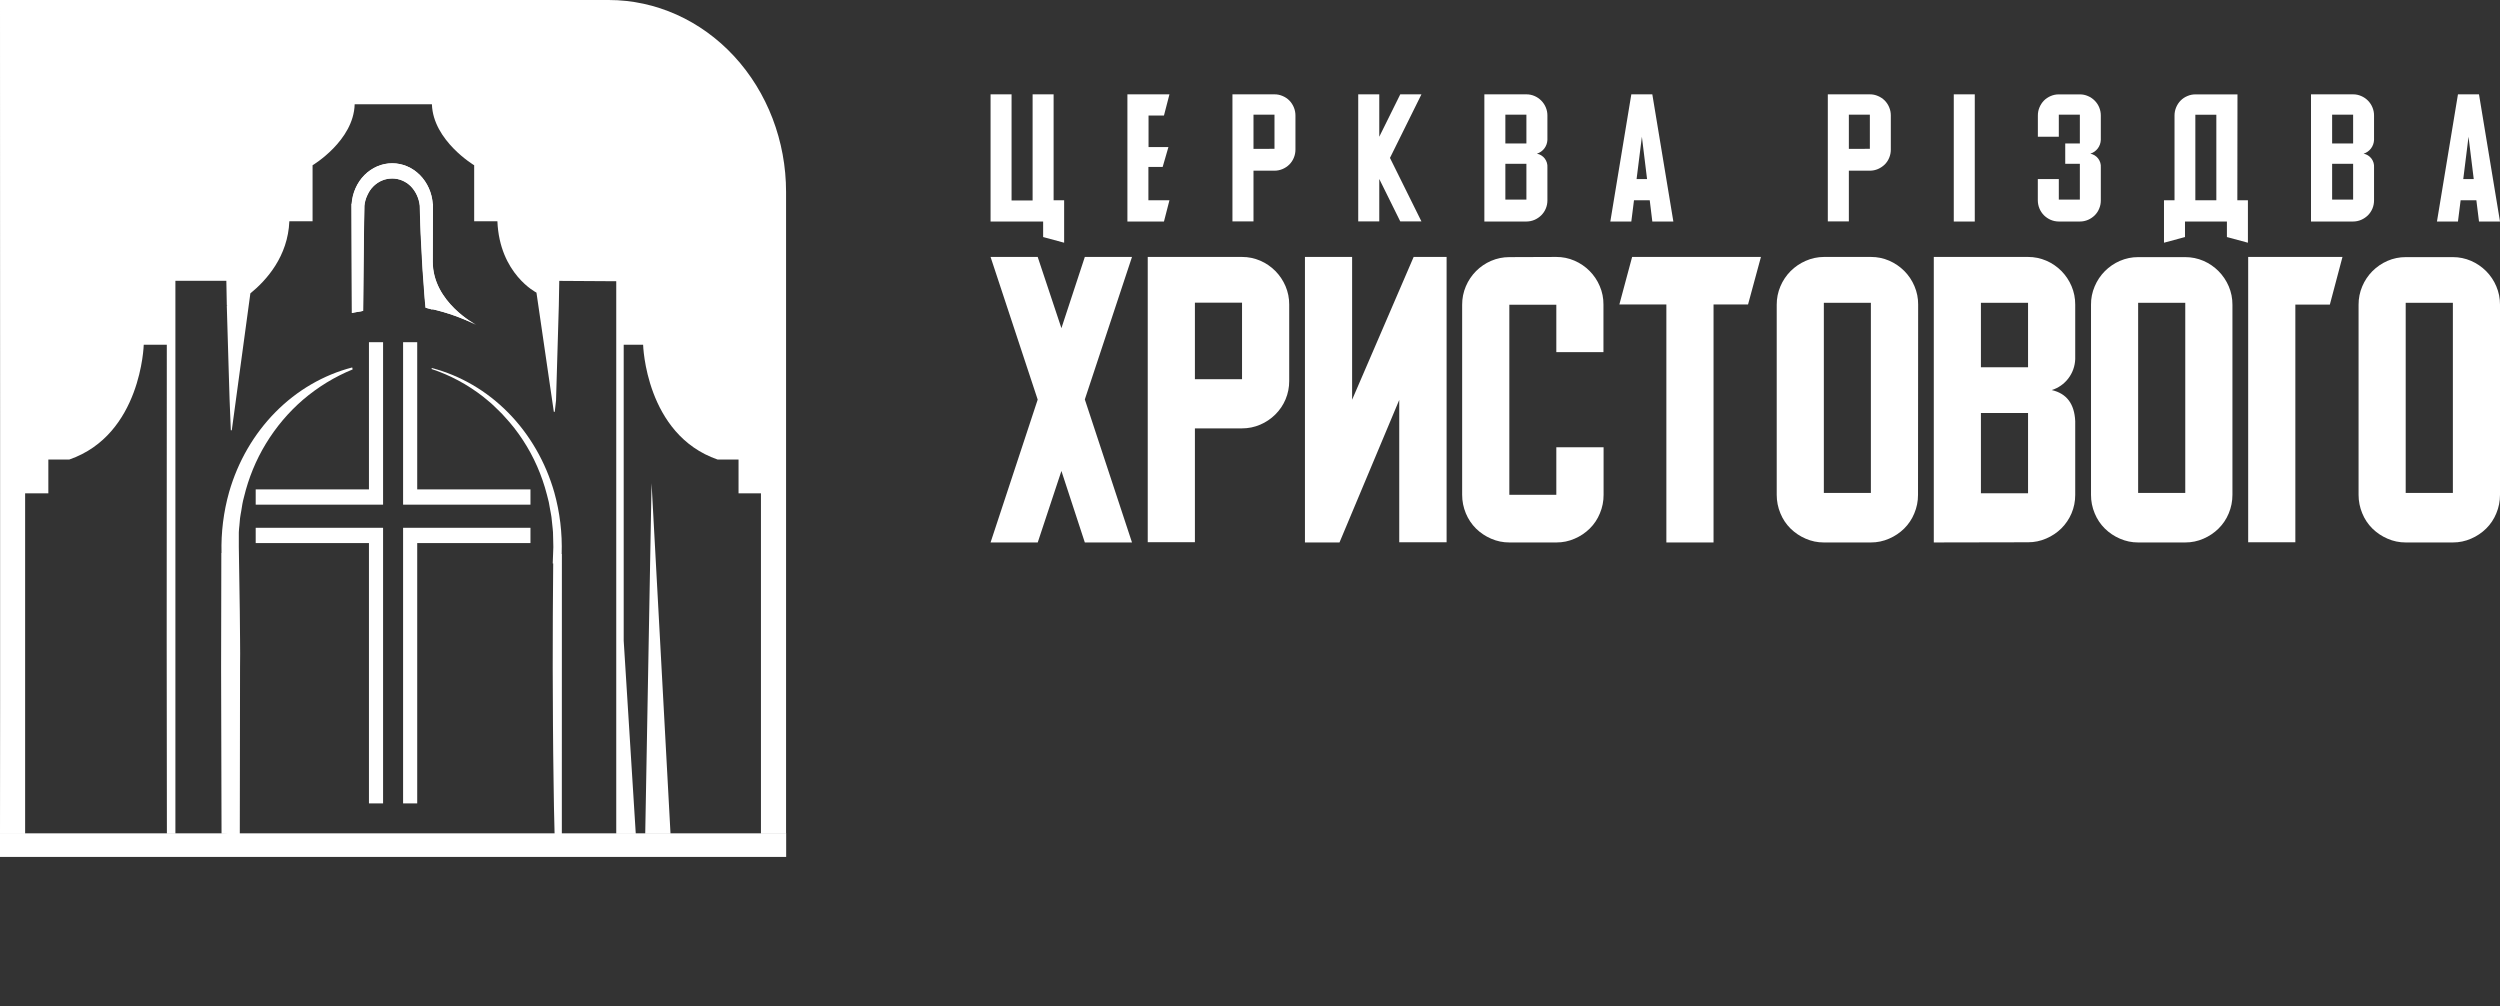 <svg width="318" height="128" viewBox="0 0 318 128" fill="none" xmlns="http://www.w3.org/2000/svg">
<rect x="0" y="0" width="318" height="128" fill="#333333" stroke="none"/>
<g clip-path="url(#clip0_221_2)">
<path d="M132.687 28.177H126V12H128.671V25.497H131.348V12H134.019V25.474H135.358V30.874L132.687 30.152V28.177Z" fill="white"/>
<path d="M146.077 25.474H148.754L148.056 28.177H143.406V12H148.754L148.056 14.697H146.094V18.706H148.623L147.892 21.231H146.077V25.474Z" fill="white"/>
<path d="M162.115 12C162.47 11.997 162.822 12.069 163.148 12.212C163.468 12.344 163.759 12.538 164.004 12.784C164.245 13.033 164.437 13.324 164.571 13.643C164.71 13.975 164.782 14.331 164.781 14.691V19.032C164.781 19.39 164.71 19.744 164.571 20.074C164.44 20.393 164.247 20.683 164.004 20.927C163.756 21.17 163.466 21.364 163.148 21.5C162.821 21.64 162.47 21.712 162.115 21.712H159.444V28.166H156.767V12H162.115ZM162.115 18.929V14.588H159.444V18.94L162.115 18.929Z" fill="white"/>
<path d="M180.808 12L176.804 20.086L180.808 28.166H178.114L175.443 22.765V28.166H172.766V12H175.443V17.394L178.114 12H180.808Z" fill="white"/>
<path d="M188.811 28.177V12H194.159C194.514 11.998 194.865 12.07 195.191 12.212C195.833 12.488 196.345 13.002 196.62 13.649C196.762 13.98 196.834 14.337 196.83 14.697V17.795C196.814 18.19 196.677 18.571 196.439 18.884C196.2 19.198 195.871 19.43 195.497 19.547C195.895 19.624 196.25 19.845 196.496 20.169C196.742 20.494 196.861 20.898 196.83 21.305V25.497C196.831 25.85 196.762 26.2 196.626 26.525C196.491 26.851 196.292 27.146 196.042 27.392C195.795 27.634 195.507 27.828 195.191 27.965C194.864 28.104 194.514 28.176 194.159 28.177H188.811ZM191.482 14.588V18.247H194.159V14.588H191.482ZM191.482 20.836V25.388H194.159V20.836H191.482Z" fill="white"/>
<path d="M207.844 25.474L207.504 28.177H204.833L207.504 12H210.175L212.852 28.177H210.175L209.846 25.474H207.844ZM209.506 22.777L208.848 17.394L208.173 22.777H209.506Z" fill="white"/>
<path d="M237.846 12C238.201 11.997 238.552 12.069 238.878 12.212C239.197 12.346 239.487 12.541 239.735 12.784C239.977 13.031 240.17 13.323 240.302 13.643C240.443 13.974 240.515 14.331 240.512 14.691V19.032C240.514 19.39 240.443 19.745 240.302 20.074C240.172 20.395 239.979 20.685 239.735 20.927C239.485 21.168 239.195 21.361 238.878 21.5C238.552 21.64 238.201 21.712 237.846 21.712H235.175V28.166H232.498V12H237.846ZM237.846 18.929V14.588H235.175V18.94L237.846 18.929Z" fill="white"/>
<path d="M248.52 28.177V12H251.191V28.177H248.52Z" fill="white"/>
<path d="M261.881 28.177C261.527 28.176 261.176 28.104 260.849 27.965C260.534 27.828 260.245 27.634 259.999 27.392C259.748 27.141 259.549 26.842 259.414 26.513C259.279 26.184 259.21 25.831 259.21 25.474V22.777H261.881V25.388H264.558V20.836H262.698V18.247H264.558V14.588H261.881V17.394H259.216V14.697C259.213 14.337 259.284 13.98 259.426 13.649C259.56 13.33 259.752 13.038 259.993 12.79C260.237 12.545 260.526 12.351 260.844 12.218C261.169 12.076 261.521 12.004 261.876 12.006H264.553C264.908 12.003 265.259 12.075 265.585 12.218C265.903 12.351 266.192 12.545 266.436 12.79C266.686 13.039 266.885 13.336 267.02 13.664C267.155 13.991 267.225 14.342 267.224 14.697V17.795C267.209 18.191 267.073 18.572 266.834 18.886C266.596 19.2 266.266 19.431 265.891 19.547C266.289 19.624 266.644 19.845 266.89 20.169C267.136 20.494 267.255 20.898 267.224 21.305V25.497C267.226 25.855 267.155 26.21 267.014 26.539C266.885 26.86 266.692 27.15 266.447 27.392C266.2 27.634 265.912 27.828 265.596 27.965C265.27 28.105 264.919 28.177 264.564 28.177H261.881Z" fill="white"/>
<path d="M284.59 25.474H285.934V30.874L283.263 30.152V28.177H277.931V30.152L275.26 30.874V25.474H276.599V14.697C276.598 14.337 276.669 13.981 276.809 13.649C276.943 13.33 277.135 13.038 277.376 12.79C277.621 12.544 277.912 12.349 278.232 12.218C278.558 12.075 278.909 12.003 279.264 12.006H284.607L284.59 25.474ZM281.918 25.474V14.594H279.247V25.474H281.918Z" fill="white"/>
<path d="M293.959 28.177V12H299.307C299.662 11.997 300.014 12.069 300.339 12.212C300.984 12.483 301.498 12.999 301.769 13.649C301.91 13.98 301.982 14.337 301.978 14.697V17.795C301.963 18.19 301.828 18.57 301.59 18.884C301.353 19.198 301.025 19.429 300.651 19.547C301.048 19.624 301.403 19.845 301.648 20.17C301.893 20.494 302.011 20.899 301.978 21.305V25.497C301.978 25.849 301.909 26.198 301.775 26.524C301.641 26.849 301.444 27.144 301.196 27.392C300.947 27.634 300.657 27.828 300.339 27.965C300.013 28.105 299.662 28.177 299.307 28.177H293.959ZM296.647 14.588V18.247H299.318V14.588H296.647ZM296.647 20.836V25.388H299.318V20.836H296.647Z" fill="white"/>
<path d="M312.992 25.474L312.652 28.177H309.981L312.652 12H315.329L318 28.177H315.329L314.994 25.474H312.992ZM314.66 22.777L313.996 17.394L313.327 22.777H314.66Z" fill="white"/>
<path d="M143.99 69H137.989L135.012 59.907L132 69H126L131.995 50.83L126 32.684H131.995L135.012 41.743L137.989 32.684H143.99L137.989 50.807L143.99 69Z" fill="white"/>
<path d="M157.987 32.684C158.784 32.681 159.573 32.842 160.306 33.159C161.747 33.783 162.896 34.941 163.516 36.394C163.833 37.136 163.993 37.935 163.987 38.742V48.477C163.989 49.269 163.833 50.053 163.529 50.782C163.225 51.512 162.779 52.173 162.218 52.726C161.667 53.273 161.018 53.71 160.306 54.014C159.573 54.331 158.784 54.492 157.987 54.489H151.992V68.971H145.992V32.684H157.987ZM157.987 48.236V38.502H151.992V48.236H157.987Z" fill="white"/>
<path d="M179.816 32.684H184.007V68.977H177.984V50.87L170.384 69H165.989V32.684H171.989V50.847L179.816 32.684Z" fill="white"/>
<path d="M197.964 32.684C198.76 32.68 199.548 32.842 200.278 33.159C200.994 33.468 201.644 33.911 202.195 34.464C202.745 35.018 203.184 35.673 203.488 36.394C203.808 37.135 203.968 37.935 203.959 38.742V44.795H197.964V38.765H191.987V62.941H197.964V56.889H203.976V62.941C203.981 63.752 203.821 64.555 203.505 65.301C203.21 66.028 202.769 66.687 202.212 67.236C201.658 67.781 201.008 68.216 200.295 68.519C199.566 68.84 198.778 69.004 197.982 69H191.987C191.189 69.004 190.399 68.84 189.667 68.519C188.956 68.213 188.306 67.779 187.75 67.236C187.197 66.684 186.757 66.026 186.457 65.301C186.145 64.554 185.985 63.752 185.986 62.941V38.765C185.981 37.958 186.141 37.158 186.457 36.417C187.073 34.961 188.224 33.801 189.667 33.182C190.4 32.865 191.19 32.704 191.987 32.706L197.964 32.684Z" fill="white"/>
<path d="M205.984 38.725L207.606 32.684H223.991L222.352 38.725H217.962V69H211.962V38.725H205.984Z" fill="white"/>
<path d="M243.971 62.941C243.976 63.752 243.815 64.555 243.5 65.301C243.204 66.028 242.764 66.687 242.207 67.236C241.653 67.78 241.003 68.215 240.29 68.519C239.561 68.84 238.773 69.004 237.976 69H231.993C231.197 69.004 230.409 68.84 229.679 68.519C228.967 68.215 228.317 67.78 227.762 67.236C227.205 66.687 226.765 66.028 226.469 65.301C226.157 64.554 225.997 63.752 225.998 62.941V38.765C225.993 37.958 226.153 37.158 226.469 36.417C226.774 35.696 227.213 35.041 227.762 34.487C228.315 33.935 228.965 33.492 229.679 33.182C230.409 32.857 231.196 32.688 231.993 32.684H237.993C238.789 32.681 239.576 32.842 240.307 33.159C241.021 33.47 241.672 33.912 242.224 34.464C242.774 35.018 243.213 35.673 243.517 36.394C243.836 37.135 243.997 37.935 243.988 38.742L243.971 62.941ZM237.976 62.701V38.519H231.993V62.701H237.976Z" fill="white"/>
<path d="M245.979 69V32.684H257.968C258.765 32.681 259.555 32.842 260.288 33.159C261.731 33.778 262.882 34.938 263.498 36.394C263.814 37.136 263.974 37.935 263.968 38.742V45.688C263.935 46.575 263.63 47.43 263.094 48.133C262.559 48.837 261.82 49.356 260.98 49.616C262.87 50.048 263.866 51.363 263.968 53.562V62.959C263.971 63.764 263.811 64.561 263.498 65.301C263.193 66.017 262.754 66.666 262.205 67.213C261.65 67.757 261 68.192 260.288 68.496C259.556 68.817 258.766 68.981 257.968 68.977L245.979 69ZM251.973 38.519V46.719H257.968V38.519H251.973ZM251.973 52.531V62.741H257.968V52.531H251.973Z" fill="white"/>
<path d="M283.966 62.941C283.968 63.752 283.807 64.554 283.495 65.301C283.195 66.027 282.753 66.686 282.196 67.236C281.643 67.779 280.995 68.214 280.285 68.519C279.553 68.84 278.763 69.004 277.966 69H271.971C271.175 69.004 270.387 68.84 269.657 68.519C268.944 68.216 268.294 67.781 267.74 67.236C267.183 66.687 266.743 66.028 266.447 65.301C266.132 64.555 265.972 63.752 265.976 62.941V38.765C265.967 37.958 266.128 37.157 266.447 36.417C266.751 35.696 267.19 35.041 267.74 34.487C268.291 33.934 268.942 33.49 269.657 33.182C270.388 32.865 271.175 32.703 271.971 32.706H277.966C278.763 32.704 279.552 32.865 280.285 33.182C281.726 33.806 282.875 34.964 283.495 36.417C283.811 37.158 283.972 37.958 283.966 38.765V62.941ZM277.966 62.701V38.519H271.971V62.701H277.966Z" fill="white"/>
<path d="M297.963 32.684L296.358 38.742H291.968V68.977H285.968V32.684H297.963Z" fill="white"/>
<path d="M318 62.941C318.002 63.752 317.842 64.554 317.529 65.301C317.233 66.028 316.793 66.687 316.236 67.236C315.682 67.78 315.032 68.215 314.319 68.519C313.59 68.84 312.801 69.004 312.005 69H306.005C305.209 69.004 304.421 68.84 303.691 68.519C302.979 68.215 302.329 67.78 301.774 67.236C301.217 66.687 300.777 66.028 300.481 65.301C300.169 64.554 300.009 63.752 300.01 62.941V38.765C300.005 37.958 300.165 37.158 300.481 36.417C300.786 35.696 301.225 35.041 301.774 34.487C302.327 33.935 302.977 33.492 303.691 33.182C304.422 32.865 305.21 32.703 306.005 32.706H312.005C312.801 32.703 313.588 32.865 314.319 33.182C315.033 33.492 315.683 33.935 316.236 34.487C316.786 35.041 317.225 35.696 317.529 36.417C317.845 37.158 318.006 37.958 318 38.765V62.941ZM312.005 62.701V38.519H306.005V62.701H312.005Z" fill="white"/>
</g>
<path d="M48.727 64.193H32.525V62.251H46.931V43.527H48.727V64.193Z" fill="white"/>
<path d="M67.475 64.193H51.273V43.527H53.069V62.251H67.475V64.193Z" fill="white"/>
<path d="M48.727 102.193H46.931V69.079H32.525V67.136H48.727V102.193Z" fill="white"/>
<path d="M53.069 102.193H51.273V67.136H67.475V69.079H53.069V102.193Z" fill="white"/>
<path d="M55.013 39.326V39.377C54.717 39.287 54.437 39.211 54.153 39.14L54.038 37.901L53.867 35.543C53.734 33.967 53.681 32.395 53.589 30.823C53.494 29.312 53.474 27.801 53.42 26.293V26.184C53.322 25.228 52.913 24.341 52.266 23.682C51.613 23.051 50.768 22.703 49.892 22.703C49.017 22.703 48.172 23.051 47.519 23.682C47.193 24.003 46.928 24.39 46.739 24.82C46.533 25.245 46.404 25.709 46.358 26.187V26.309C46.305 27.814 46.201 39.543 46.201 39.543C45.906 39.632 45.02 39.725 44.772 39.821L44.724 26.104V25.941H44.745C44.843 24.535 45.429 23.222 46.385 22.263C47.341 21.305 48.596 20.772 49.9 20.772C51.203 20.772 52.458 21.305 53.414 22.263C54.37 23.222 54.956 24.535 55.054 25.941H55.078V26.104L55.054 33.3C55.054 38.466 60.581 41.31 60.581 41.31C58.797 40.432 56.93 39.767 55.013 39.326Z" fill="white"/>
<path d="M82.073 106.062H85.29L82.879 61.458L82.073 106.062Z" fill="white"/>
<path d="M3.196 62.749H6.15V58.455H8.808C17.989 55.282 18.284 43.847 18.284 43.847H21.218L21.203 81.504L21.229 106.062H22.311V35.718H28.791L28.85 38.856L28.886 38.818V38.913L28.847 38.872L29.081 46.802L29.202 50.767L29.361 54.733H29.483L31.846 37.319C33.913 35.639 36.622 32.597 36.805 28.149H39.759V21.021C39.759 21.021 44.99 17.905 45.114 13.26H54.939C55.084 17.893 60.315 21.021 60.315 21.021V28.146H63.269C63.544 34.856 68.237 37.22 68.237 37.22L70.447 52.381H70.565L70.727 50.946L70.845 46.92L71.082 38.869L71.138 35.728L78.387 35.773V36.961V106.065H80.871L79.335 81.504V43.847H81.804C81.804 43.847 82.1 55.282 91.283 58.455H93.942V62.749H96.792V106.062H99.988V24.414C99.988 17.939 97.611 11.73 93.379 7.152C89.146 2.573 83.406 0.001 77.421 0H0C0 0 0.035 105.142 0 106.078H3.196V62.749Z" fill="white"/>
<path d="M30.534 84.923C30.573 82.53 30.511 80.131 30.502 77.744C30.484 76.057 30.378 69.555 30.378 69.555C30.378 69.235 30.378 68.948 30.378 68.641V67.727C30.378 67.408 30.431 67.12 30.454 66.817L30.534 65.906C30.57 65.602 30.637 65.305 30.685 65.005C30.732 64.704 30.791 64.404 30.832 64.101C30.874 63.797 30.971 63.506 31.039 63.209C31.616 60.805 32.554 58.52 33.816 56.445C35.107 54.32 36.703 52.431 38.542 50.847C40.451 49.218 42.581 47.917 44.857 46.991L44.801 46.738C41.147 47.687 37.782 49.646 35.038 52.423C32.294 55.201 30.263 58.702 29.146 62.583C28.436 65.096 28.109 67.717 28.177 70.344H28.153V70.564L28.124 84.923L28.162 99.279L28.18 106.053L30.502 106.142L30.534 84.923Z" fill="white"/>
<path d="M71.472 70.574V70.465H71.445C71.532 67.812 71.214 65.162 70.503 62.621C69.394 58.753 67.376 55.263 64.645 52.491C61.915 49.72 58.566 47.763 54.927 46.812L54.898 46.94C57.245 47.715 59.46 48.903 61.452 50.454C61.925 50.866 62.43 51.231 62.873 51.678C63.316 52.125 63.786 52.531 64.193 53.014C65.048 53.929 65.826 54.925 66.518 55.988C67.9 58.096 68.934 60.447 69.572 62.938C69.649 63.257 69.738 63.554 69.806 63.864L69.977 64.823C70.03 65.142 70.104 65.446 70.145 65.762L70.246 66.721C70.275 67.04 70.323 67.36 70.34 67.679L70.364 68.638C70.364 68.957 70.388 69.277 70.385 69.596L70.349 70.555L70.308 71.673H70.367C70.32 76.102 70.308 80.53 70.305 84.962C70.323 89.754 70.337 94.547 70.414 99.317C70.435 101.573 70.485 103.832 70.544 106.091H71.466V99.317L71.472 70.574Z" fill="white"/>
<path d="M55.03 33.296L55.054 26.101V25.938H55.03C54.932 24.532 54.346 23.219 53.39 22.26C52.434 21.302 51.179 20.769 49.876 20.769C48.572 20.769 47.317 21.302 46.361 22.26C45.406 23.219 44.82 24.532 44.721 25.938H44.701V26.101L44.748 39.818C45.008 39.722 45.894 39.629 46.178 39.54C46.178 39.54 46.281 27.81 46.334 26.305V26.184C46.38 25.706 46.509 25.242 46.715 24.817C46.999 24.175 47.447 23.636 48.005 23.261C48.564 22.886 49.21 22.692 49.867 22.701C50.741 22.694 51.585 23.044 52.23 23.682C52.878 24.341 53.287 25.228 53.385 26.184V26.293C53.438 27.801 53.459 29.312 53.553 30.823C53.645 32.395 53.698 33.967 53.831 35.543L54.002 37.901L54.118 39.14C54.413 39.211 54.688 39.287 54.977 39.377V39.326C56.886 39.767 58.745 40.431 60.522 41.307C60.522 41.307 55.03 38.463 55.03 33.296Z" fill="white"/>
<path d="M21.268 128H21.386C21.387 127.988 21.387 127.977 21.386 127.965H21.265L21.268 128Z" fill="white"/>
<path d="M100 106H0V109H100V106Z" fill="white"/>
<defs>
<clipPath id="clip0_221_2">
<rect width="192" height="57" fill="white" transform="translate(126 12)"/>
</clipPath>
</defs>
</svg>
